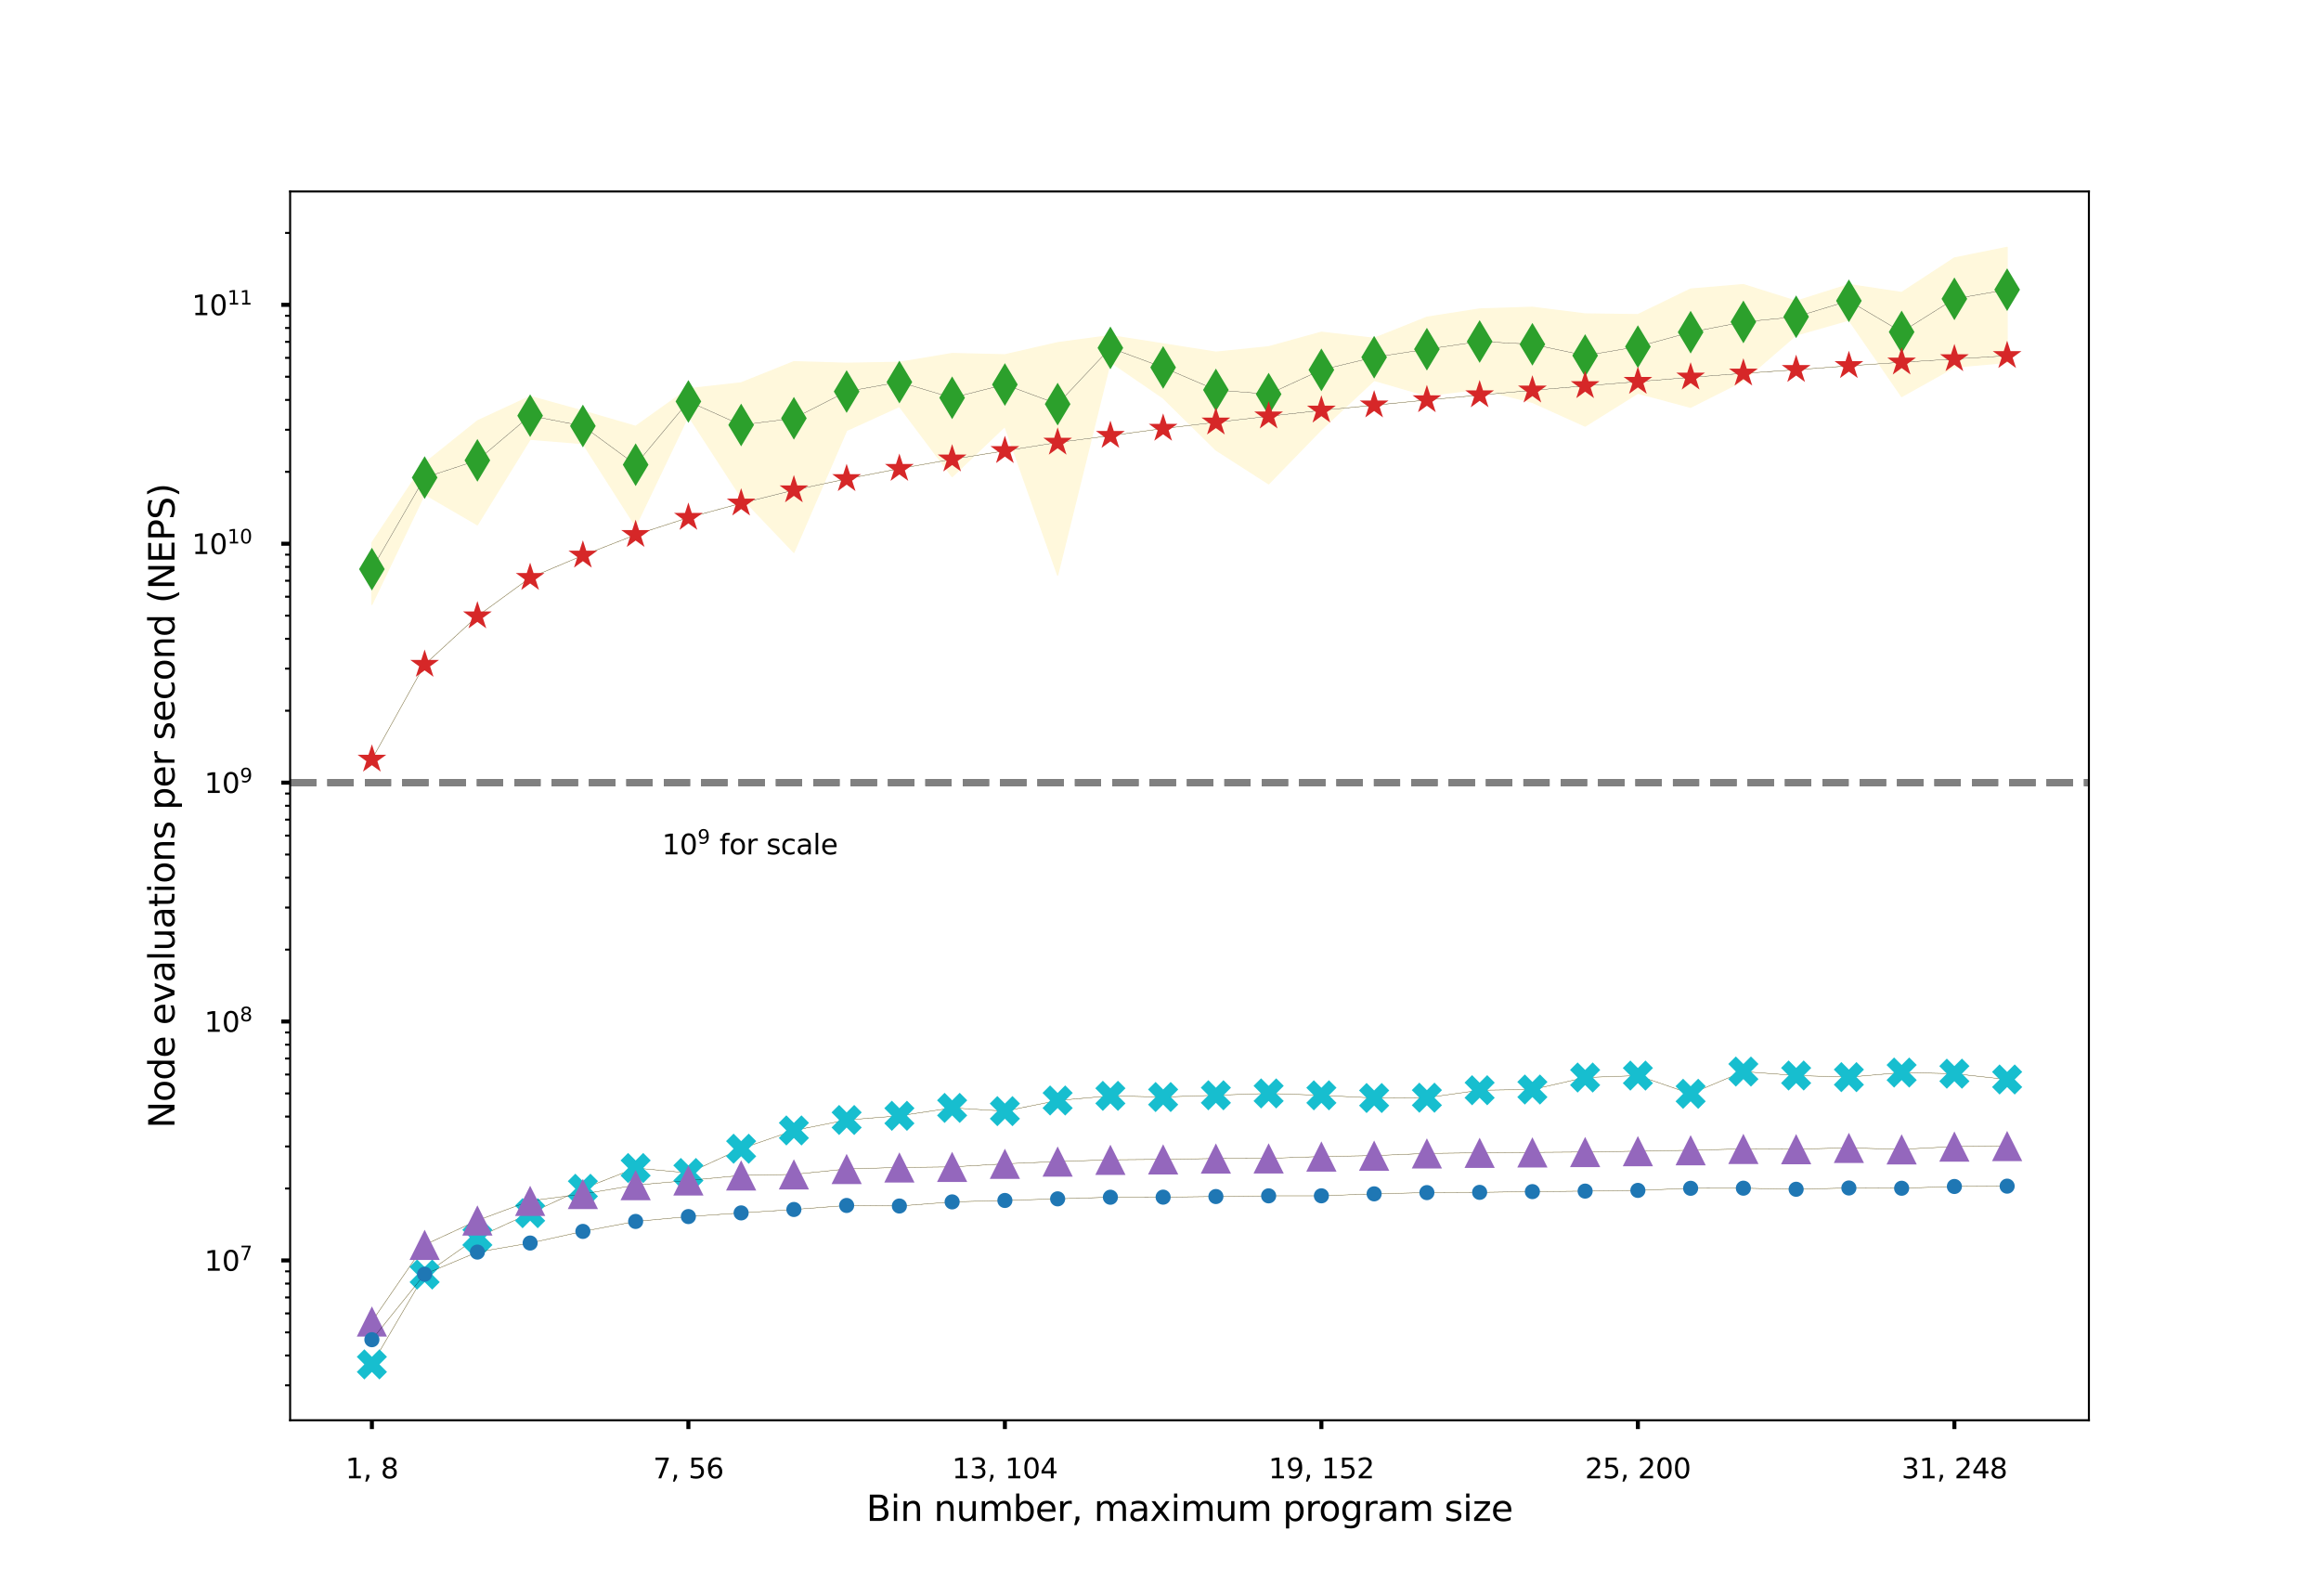 <?xml version="1.0" encoding="utf-8" standalone="no"?>
<!DOCTYPE svg PUBLIC "-//W3C//DTD SVG 1.1//EN"
  "http://www.w3.org/Graphics/SVG/1.1/DTD/svg11.dtd">
<svg xmlns:xlink="http://www.w3.org/1999/xlink" width="921.6pt" height="633.6pt" viewBox="0 0 921.6 633.6" xmlns="http://www.w3.org/2000/svg" version="1.1">
 <defs>
  <style type="text/css">*{stroke-linejoin: round; stroke-linecap: butt}</style>
 </defs>
 <g id="figure_1">
  <g id="patch_1">
   <path d="M 0 633.6 
L 921.6 633.6 
L 921.6 0 
L 0 0 
z
" style="fill: #ffffff"/>
  </g>
  <g id="axes_1">
   <g id="patch_2">
    <path d="M 115.2 563.904 
L 829.44 563.904 
L 829.44 76.032 
L 115.2 76.032 
z
" style="fill: #ffffff"/>
   </g>
   <g id="PolyCollection_1">
    <defs>
     <path id="mcda1ba1a72" d="M 147.665 -91.872 
L 147.665 -91.872 
L 168.611 -127.543 
L 189.556 -142.277 
L 210.502 -151.908 
L 231.447 -161.599 
L 252.393 -169.835 
L 273.338 -167.862 
L 294.284 -177.501 
L 315.229 -184.762 
L 336.175 -188.911 
L 357.12 -190.574 
L 378.065 -193.714 
L 399.011 -192.426 
L 419.956 -196.652 
L 440.902 -198.495 
L 461.847 -198.024 
L 482.793 -198.727 
L 503.738 -199.458 
L 524.684 -198.706 
L 545.629 -197.636 
L 566.575 -197.761 
L 587.52 -200.723 
L 608.465 -201.004 
L 629.411 -205.774 
L 650.356 -206.537 
L 671.302 -199.308 
L 692.247 -208.142 
L 713.193 -206.572 
L 734.138 -205.924 
L 755.084 -207.745 
L 776.029 -207.299 
L 796.975 -204.991 
L 796.975 -204.991 
L 796.975 -204.991 
L 776.029 -207.299 
L 755.084 -207.745 
L 734.138 -205.924 
L 713.193 -206.572 
L 692.247 -208.142 
L 671.302 -199.308 
L 650.356 -206.537 
L 629.411 -205.774 
L 608.465 -201.004 
L 587.52 -200.723 
L 566.575 -197.761 
L 545.629 -197.636 
L 524.684 -198.706 
L 503.738 -199.458 
L 482.793 -198.727 
L 461.847 -198.024 
L 440.902 -198.495 
L 419.956 -196.652 
L 399.011 -192.426 
L 378.065 -193.714 
L 357.12 -190.574 
L 336.175 -188.911 
L 315.229 -184.762 
L 294.284 -177.501 
L 273.338 -167.862 
L 252.393 -169.835 
L 231.447 -161.599 
L 210.502 -151.908 
L 189.556 -142.277 
L 168.611 -127.543 
L 147.665 -91.872 
z
" style="stroke: #fff8dc; stroke-width: 0.48"/>
    </defs>
    <g clip-path="url(#p6b60e984fa)">
     <use xlink:href="#mcda1ba1a72" x="0" y="633.6" style="fill: #fff8dc; stroke: #fff8dc; stroke-width: 0.48"/>
    </g>
   </g>
   <g id="PolyCollection_2">
    <defs>
     <path id="m2ba83deab7" d="M 147.665 -108.901 
L 147.665 -108.901 
L 168.611 -139.341 
L 189.556 -149.014 
L 210.502 -156.806 
L 231.447 -159.524 
L 252.393 -163.049 
L 273.338 -164.914 
L 294.284 -166.903 
L 315.229 -167.318 
L 336.175 -169.462 
L 357.12 -170.069 
L 378.065 -170.288 
L 399.011 -171.521 
L 419.956 -172.407 
L 440.902 -173.103 
L 461.847 -173.263 
L 482.793 -173.612 
L 503.738 -173.674 
L 524.684 -174.411 
L 545.629 -174.756 
L 566.575 -175.642 
L 587.52 -175.875 
L 608.465 -176.048 
L 629.411 -176.192 
L 650.356 -176.54 
L 671.302 -176.898 
L 692.247 -177.433 
L 713.193 -177.332 
L 734.138 -177.834 
L 755.084 -177.256 
L 776.029 -178.363 
L 796.975 -178.581 
L 796.975 -178.581 
L 796.975 -178.581 
L 776.029 -178.363 
L 755.084 -177.256 
L 734.138 -177.834 
L 713.193 -177.332 
L 692.247 -177.433 
L 671.302 -176.898 
L 650.356 -176.54 
L 629.411 -176.192 
L 608.465 -176.048 
L 587.52 -175.875 
L 566.575 -175.642 
L 545.629 -174.756 
L 524.684 -174.411 
L 503.738 -173.674 
L 482.793 -173.612 
L 461.847 -173.263 
L 440.902 -173.103 
L 419.956 -172.407 
L 399.011 -171.521 
L 378.065 -170.288 
L 357.12 -170.069 
L 336.175 -169.462 
L 315.229 -167.318 
L 294.284 -166.903 
L 273.338 -164.914 
L 252.393 -163.049 
L 231.447 -159.524 
L 210.502 -156.806 
L 189.556 -149.014 
L 168.611 -139.341 
L 147.665 -108.901 
z
" style="stroke: #fff8dc; stroke-width: 0.48"/>
    </defs>
    <g clip-path="url(#p6b60e984fa)">
     <use xlink:href="#m2ba83deab7" x="0" y="633.6" style="fill: #fff8dc; stroke: #fff8dc; stroke-width: 0.48"/>
    </g>
   </g>
   <g id="PolyCollection_3">
    <defs>
     <path id="m2090458467" d="M 147.665 -101.671 
L 147.665 -101.671 
L 168.611 -127.673 
L 189.556 -136.462 
L 210.502 -140.054 
L 231.447 -144.672 
L 252.393 -148.629 
L 273.338 -150.563 
L 294.284 -152.015 
L 315.229 -153.374 
L 336.175 -154.969 
L 357.12 -154.752 
L 378.065 -156.387 
L 399.011 -156.955 
L 419.956 -157.6 
L 440.902 -158.241 
L 461.847 -158.274 
L 482.793 -158.515 
L 503.738 -158.785 
L 524.684 -158.802 
L 545.629 -159.583 
L 566.575 -160.074 
L 587.52 -160.174 
L 608.465 -160.468 
L 629.411 -160.671 
L 650.356 -160.952 
L 671.302 -161.788 
L 692.247 -161.83 
L 713.193 -161.4 
L 734.138 -161.909 
L 755.084 -161.805 
L 776.029 -162.509 
L 796.975 -162.639 
L 796.975 -162.639 
L 796.975 -162.639 
L 776.029 -162.509 
L 755.084 -161.805 
L 734.138 -161.909 
L 713.193 -161.4 
L 692.247 -161.83 
L 671.302 -161.788 
L 650.356 -160.952 
L 629.411 -160.671 
L 608.465 -160.468 
L 587.52 -160.174 
L 566.575 -160.074 
L 545.629 -159.583 
L 524.684 -158.802 
L 503.738 -158.785 
L 482.793 -158.515 
L 461.847 -158.274 
L 440.902 -158.241 
L 419.956 -157.6 
L 399.011 -156.955 
L 378.065 -156.387 
L 357.12 -154.752 
L 336.175 -154.969 
L 315.229 -153.374 
L 294.284 -152.015 
L 273.338 -150.563 
L 252.393 -148.629 
L 231.447 -144.672 
L 210.502 -140.054 
L 189.556 -136.462 
L 168.611 -127.673 
L 147.665 -101.671 
z
" style="stroke: #fff8dc; stroke-width: 0.48"/>
    </defs>
    <g clip-path="url(#p6b60e984fa)">
     <use xlink:href="#m2090458467" x="0" y="633.6" style="fill: #fff8dc; stroke: #fff8dc; stroke-width: 0.48"/>
    </g>
   </g>
   <g id="PolyCollection_4">
    <defs>
     <path id="md631464946" d="M 147.665 -393.599 
L 147.665 -393.599 
L 168.611 -437.389 
L 189.556 -425.227 
L 210.502 -459.186 
L 231.447 -457.491 
L 252.393 -424.674 
L 273.338 -468.467 
L 294.284 -436.225 
L 315.229 -414.268 
L 336.175 -462.686 
L 357.12 -472.229 
L 378.065 -444.333 
L 399.011 -464.301 
L 419.956 -405.243 
L 440.902 -489.938 
L 461.847 -475.568 
L 482.793 -454.934 
L 503.738 -441.495 
L 524.684 -463.046 
L 545.629 -482.582 
L 566.575 -476.514 
L 587.52 -479.102 
L 608.465 -473.852 
L 629.411 -464.396 
L 650.356 -477.488 
L 671.302 -471.883 
L 692.247 -482.425 
L 713.193 -500.56 
L 734.138 -506.523 
L 755.084 -476.143 
L 776.029 -487.843 
L 796.975 -489.708 
L 796.975 -489.708 
L 796.975 -535.392 
L 776.029 -531.168 
L 755.084 -517.468 
L 734.138 -520.611 
L 713.193 -513.993 
L 692.247 -520.59 
L 671.302 -518.829 
L 650.356 -508.667 
L 629.411 -508.952 
L 608.465 -511.594 
L 587.52 -510.922 
L 566.575 -507.65 
L 545.629 -499.264 
L 524.684 -501.688 
L 503.738 -495.912 
L 482.793 -493.772 
L 461.847 -497.074 
L 440.902 -500.344 
L 419.956 -497.538 
L 399.011 -492.73 
L 378.065 -493.238 
L 357.12 -489.736 
L 336.175 -489.36 
L 315.229 -489.99 
L 294.284 -481.586 
L 273.338 -479.24 
L 252.393 -464.316 
L 231.447 -470.411 
L 210.502 -476.19 
L 189.556 -466.482 
L 168.611 -449.662 
L 147.665 -418.09 
z
" style="stroke: #fff8dc; stroke-width: 0.48"/>
    </defs>
    <g clip-path="url(#p6b60e984fa)">
     <use xlink:href="#md631464946" x="0" y="633.6" style="fill: #fff8dc; stroke: #fff8dc; stroke-width: 0.48"/>
    </g>
   </g>
   <g id="PolyCollection_5">
    <defs>
     <path id="m03c25ef30a" d="M 147.665 -332.071 
L 147.665 -332.071 
L 168.611 -369.725 
L 189.556 -388.964 
L 210.502 -404.225 
L 231.447 -413.083 
L 252.393 -421.273 
L 273.338 -428.084 
L 294.284 -433.771 
L 315.229 -439.006 
L 336.175 -443.457 
L 357.12 -447.519 
L 378.065 -451.252 
L 399.011 -454.599 
L 419.956 -457.925 
L 440.902 -460.618 
L 461.847 -463.455 
L 482.793 -465.929 
L 503.738 -468.333 
L 524.684 -470.668 
L 545.629 -472.712 
L 566.575 -474.785 
L 587.52 -476.745 
L 608.465 -478.633 
L 629.411 -480.38 
L 650.356 -482.081 
L 671.302 -483.782 
L 692.247 -485.365 
L 713.193 -486.788 
L 734.138 -488.344 
L 755.084 -489.758 
L 776.029 -491.075 
L 796.975 -492.336 
L 796.975 -492.336 
L 796.975 -492.336 
L 776.029 -491.075 
L 755.084 -489.758 
L 734.138 -488.344 
L 713.193 -486.788 
L 692.247 -485.365 
L 671.302 -483.782 
L 650.356 -482.081 
L 629.411 -480.38 
L 608.465 -478.633 
L 587.52 -476.745 
L 566.575 -474.785 
L 545.629 -472.712 
L 524.684 -470.668 
L 503.738 -468.333 
L 482.793 -465.929 
L 461.847 -463.455 
L 440.902 -460.618 
L 419.956 -457.925 
L 399.011 -454.599 
L 378.065 -451.252 
L 357.12 -447.519 
L 336.175 -443.457 
L 315.229 -439.006 
L 294.284 -433.771 
L 273.338 -428.084 
L 252.393 -421.273 
L 231.447 -413.083 
L 210.502 -404.225 
L 189.556 -388.964 
L 168.611 -369.725 
L 147.665 -332.071 
z
" style="stroke: #fff8dc; stroke-width: 0.48"/>
    </defs>
    <g clip-path="url(#p6b60e984fa)">
     <use xlink:href="#m03c25ef30a" x="0" y="633.6" style="fill: #fff8dc; stroke: #fff8dc; stroke-width: 0.48"/>
    </g>
   </g>
   <g id="matplotlib.axis_1">
    <g id="xtick_1">
     <g id="line2d_1">
      <defs>
       <path id="m5547052e05" d="M 0 0 
L 0 3.5 
" style="stroke: #000000; stroke-width: 1.6"/>
      </defs>
      <g>
       <use xlink:href="#m5547052e05" x="147.665" y="563.904" style="stroke: #000000; stroke-width: 1.6"/>
      </g>
     </g>
     <g id="text_1">
      <!-- 1, 8 -->
      <g transform="translate(137.171 586.962)scale(0.11 -0.11)">
       <defs>
        <path id="DejaVuSans-31" d="M 794 531 
L 1825 531 
L 1825 4091 
L 703 3866 
L 703 4441 
L 1819 4666 
L 2450 4666 
L 2450 531 
L 3481 531 
L 3481 0 
L 794 0 
L 794 531 
z
" transform="scale(0.016)"/>
        <path id="DejaVuSans-2c" d="M 750 794 
L 1409 794 
L 1409 256 
L 897 -744 
L 494 -744 
L 750 256 
L 750 794 
z
" transform="scale(0.016)"/>
        <path id="DejaVuSans-20" transform="scale(0.016)"/>
        <path id="DejaVuSans-38" d="M 2034 2216 
Q 1584 2216 1326 1975 
Q 1069 1734 1069 1313 
Q 1069 891 1326 650 
Q 1584 409 2034 409 
Q 2484 409 2743 651 
Q 3003 894 3003 1313 
Q 3003 1734 2745 1975 
Q 2488 2216 2034 2216 
z
M 1403 2484 
Q 997 2584 770 2862 
Q 544 3141 544 3541 
Q 544 4100 942 4425 
Q 1341 4750 2034 4750 
Q 2731 4750 3128 4425 
Q 3525 4100 3525 3541 
Q 3525 3141 3298 2862 
Q 3072 2584 2669 2484 
Q 3125 2378 3379 2068 
Q 3634 1759 3634 1313 
Q 3634 634 3220 271 
Q 2806 -91 2034 -91 
Q 1263 -91 848 271 
Q 434 634 434 1313 
Q 434 1759 690 2068 
Q 947 2378 1403 2484 
z
M 1172 3481 
Q 1172 3119 1398 2916 
Q 1625 2713 2034 2713 
Q 2441 2713 2670 2916 
Q 2900 3119 2900 3481 
Q 2900 3844 2670 4047 
Q 2441 4250 2034 4250 
Q 1625 4250 1398 4047 
Q 1172 3844 1172 3481 
z
" transform="scale(0.016)"/>
       </defs>
       <use xlink:href="#DejaVuSans-31"/>
       <use xlink:href="#DejaVuSans-2c" x="63.623"/>
       <use xlink:href="#DejaVuSans-20" x="95.41"/>
       <use xlink:href="#DejaVuSans-38" x="127.197"/>
      </g>
     </g>
    </g>
    <g id="xtick_2">
     <g id="line2d_2">
      <g>
       <use xlink:href="#m5547052e05" x="273.338" y="563.904" style="stroke: #000000; stroke-width: 1.6"/>
      </g>
     </g>
     <g id="text_2">
      <!-- 7, 56 -->
      <g transform="translate(259.344 586.962)scale(0.11 -0.11)">
       <defs>
        <path id="DejaVuSans-37" d="M 525 4666 
L 3525 4666 
L 3525 4397 
L 1831 0 
L 1172 0 
L 2766 4134 
L 525 4134 
L 525 4666 
z
" transform="scale(0.016)"/>
        <path id="DejaVuSans-35" d="M 691 4666 
L 3169 4666 
L 3169 4134 
L 1269 4134 
L 1269 2991 
Q 1406 3038 1543 3061 
Q 1681 3084 1819 3084 
Q 2600 3084 3056 2656 
Q 3513 2228 3513 1497 
Q 3513 744 3044 326 
Q 2575 -91 1722 -91 
Q 1428 -91 1123 -41 
Q 819 9 494 109 
L 494 744 
Q 775 591 1075 516 
Q 1375 441 1709 441 
Q 2250 441 2565 725 
Q 2881 1009 2881 1497 
Q 2881 1984 2565 2268 
Q 2250 2553 1709 2553 
Q 1456 2553 1204 2497 
Q 953 2441 691 2322 
L 691 4666 
z
" transform="scale(0.016)"/>
        <path id="DejaVuSans-36" d="M 2113 2584 
Q 1688 2584 1439 2293 
Q 1191 2003 1191 1497 
Q 1191 994 1439 701 
Q 1688 409 2113 409 
Q 2538 409 2786 701 
Q 3034 994 3034 1497 
Q 3034 2003 2786 2293 
Q 2538 2584 2113 2584 
z
M 3366 4563 
L 3366 3988 
Q 3128 4100 2886 4159 
Q 2644 4219 2406 4219 
Q 1781 4219 1451 3797 
Q 1122 3375 1075 2522 
Q 1259 2794 1537 2939 
Q 1816 3084 2150 3084 
Q 2853 3084 3261 2657 
Q 3669 2231 3669 1497 
Q 3669 778 3244 343 
Q 2819 -91 2113 -91 
Q 1303 -91 875 529 
Q 447 1150 447 2328 
Q 447 3434 972 4092 
Q 1497 4750 2381 4750 
Q 2619 4750 2861 4703 
Q 3103 4656 3366 4563 
z
" transform="scale(0.016)"/>
       </defs>
       <use xlink:href="#DejaVuSans-37"/>
       <use xlink:href="#DejaVuSans-2c" x="63.623"/>
       <use xlink:href="#DejaVuSans-20" x="95.41"/>
       <use xlink:href="#DejaVuSans-35" x="127.197"/>
       <use xlink:href="#DejaVuSans-36" x="190.82"/>
      </g>
     </g>
    </g>
    <g id="xtick_3">
     <g id="line2d_3">
      <g>
       <use xlink:href="#m5547052e05" x="399.011" y="563.904" style="stroke: #000000; stroke-width: 1.6"/>
      </g>
     </g>
     <g id="text_3">
      <!-- 13, 104 -->
      <g transform="translate(378.018 586.962)scale(0.11 -0.11)">
       <defs>
        <path id="DejaVuSans-33" d="M 2597 2516 
Q 3050 2419 3304 2112 
Q 3559 1806 3559 1356 
Q 3559 666 3084 287 
Q 2609 -91 1734 -91 
Q 1441 -91 1130 -33 
Q 819 25 488 141 
L 488 750 
Q 750 597 1062 519 
Q 1375 441 1716 441 
Q 2309 441 2620 675 
Q 2931 909 2931 1356 
Q 2931 1769 2642 2001 
Q 2353 2234 1838 2234 
L 1294 2234 
L 1294 2753 
L 1863 2753 
Q 2328 2753 2575 2939 
Q 2822 3125 2822 3475 
Q 2822 3834 2567 4026 
Q 2313 4219 1838 4219 
Q 1578 4219 1281 4162 
Q 984 4106 628 3988 
L 628 4550 
Q 988 4650 1302 4700 
Q 1616 4750 1894 4750 
Q 2613 4750 3031 4423 
Q 3450 4097 3450 3541 
Q 3450 3153 3228 2886 
Q 3006 2619 2597 2516 
z
" transform="scale(0.016)"/>
        <path id="DejaVuSans-30" d="M 2034 4250 
Q 1547 4250 1301 3770 
Q 1056 3291 1056 2328 
Q 1056 1369 1301 889 
Q 1547 409 2034 409 
Q 2525 409 2770 889 
Q 3016 1369 3016 2328 
Q 3016 3291 2770 3770 
Q 2525 4250 2034 4250 
z
M 2034 4750 
Q 2819 4750 3233 4129 
Q 3647 3509 3647 2328 
Q 3647 1150 3233 529 
Q 2819 -91 2034 -91 
Q 1250 -91 836 529 
Q 422 1150 422 2328 
Q 422 3509 836 4129 
Q 1250 4750 2034 4750 
z
" transform="scale(0.016)"/>
        <path id="DejaVuSans-34" d="M 2419 4116 
L 825 1625 
L 2419 1625 
L 2419 4116 
z
M 2253 4666 
L 3047 4666 
L 3047 1625 
L 3713 1625 
L 3713 1100 
L 3047 1100 
L 3047 0 
L 2419 0 
L 2419 1100 
L 313 1100 
L 313 1709 
L 2253 4666 
z
" transform="scale(0.016)"/>
       </defs>
       <use xlink:href="#DejaVuSans-31"/>
       <use xlink:href="#DejaVuSans-33" x="63.623"/>
       <use xlink:href="#DejaVuSans-2c" x="127.246"/>
       <use xlink:href="#DejaVuSans-20" x="159.033"/>
       <use xlink:href="#DejaVuSans-31" x="190.82"/>
       <use xlink:href="#DejaVuSans-30" x="254.443"/>
       <use xlink:href="#DejaVuSans-34" x="318.066"/>
      </g>
     </g>
    </g>
    <g id="xtick_4">
     <g id="line2d_4">
      <g>
       <use xlink:href="#m5547052e05" x="524.684" y="563.904" style="stroke: #000000; stroke-width: 1.6"/>
      </g>
     </g>
     <g id="text_4">
      <!-- 19, 152 -->
      <g transform="translate(503.691 586.962)scale(0.11 -0.11)">
       <defs>
        <path id="DejaVuSans-39" d="M 703 97 
L 703 672 
Q 941 559 1184 500 
Q 1428 441 1663 441 
Q 2288 441 2617 861 
Q 2947 1281 2994 2138 
Q 2813 1869 2534 1725 
Q 2256 1581 1919 1581 
Q 1219 1581 811 2004 
Q 403 2428 403 3163 
Q 403 3881 828 4315 
Q 1253 4750 1959 4750 
Q 2769 4750 3195 4129 
Q 3622 3509 3622 2328 
Q 3622 1225 3098 567 
Q 2575 -91 1691 -91 
Q 1453 -91 1209 -44 
Q 966 3 703 97 
z
M 1959 2075 
Q 2384 2075 2632 2365 
Q 2881 2656 2881 3163 
Q 2881 3666 2632 3958 
Q 2384 4250 1959 4250 
Q 1534 4250 1286 3958 
Q 1038 3666 1038 3163 
Q 1038 2656 1286 2365 
Q 1534 2075 1959 2075 
z
" transform="scale(0.016)"/>
        <path id="DejaVuSans-32" d="M 1228 531 
L 3431 531 
L 3431 0 
L 469 0 
L 469 531 
Q 828 903 1448 1529 
Q 2069 2156 2228 2338 
Q 2531 2678 2651 2914 
Q 2772 3150 2772 3378 
Q 2772 3750 2511 3984 
Q 2250 4219 1831 4219 
Q 1534 4219 1204 4116 
Q 875 4013 500 3803 
L 500 4441 
Q 881 4594 1212 4672 
Q 1544 4750 1819 4750 
Q 2544 4750 2975 4387 
Q 3406 4025 3406 3419 
Q 3406 3131 3298 2873 
Q 3191 2616 2906 2266 
Q 2828 2175 2409 1742 
Q 1991 1309 1228 531 
z
" transform="scale(0.016)"/>
       </defs>
       <use xlink:href="#DejaVuSans-31"/>
       <use xlink:href="#DejaVuSans-39" x="63.623"/>
       <use xlink:href="#DejaVuSans-2c" x="127.246"/>
       <use xlink:href="#DejaVuSans-20" x="159.033"/>
       <use xlink:href="#DejaVuSans-31" x="190.82"/>
       <use xlink:href="#DejaVuSans-35" x="254.443"/>
       <use xlink:href="#DejaVuSans-32" x="318.066"/>
      </g>
     </g>
    </g>
    <g id="xtick_5">
     <g id="line2d_5">
      <g>
       <use xlink:href="#m5547052e05" x="650.356" y="563.904" style="stroke: #000000; stroke-width: 1.6"/>
      </g>
     </g>
     <g id="text_5">
      <!-- 25, 200 -->
      <g transform="translate(629.364 586.962)scale(0.11 -0.11)">
       <use xlink:href="#DejaVuSans-32"/>
       <use xlink:href="#DejaVuSans-35" x="63.623"/>
       <use xlink:href="#DejaVuSans-2c" x="127.246"/>
       <use xlink:href="#DejaVuSans-20" x="159.033"/>
       <use xlink:href="#DejaVuSans-32" x="190.82"/>
       <use xlink:href="#DejaVuSans-30" x="254.443"/>
       <use xlink:href="#DejaVuSans-30" x="318.066"/>
      </g>
     </g>
    </g>
    <g id="xtick_6">
     <g id="line2d_6">
      <g>
       <use xlink:href="#m5547052e05" x="776.029" y="563.904" style="stroke: #000000; stroke-width: 1.6"/>
      </g>
     </g>
     <g id="text_6">
      <!-- 31, 248 -->
      <g transform="translate(755.036 586.962)scale(0.11 -0.11)">
       <use xlink:href="#DejaVuSans-33"/>
       <use xlink:href="#DejaVuSans-31" x="63.623"/>
       <use xlink:href="#DejaVuSans-2c" x="127.246"/>
       <use xlink:href="#DejaVuSans-20" x="159.033"/>
       <use xlink:href="#DejaVuSans-32" x="190.82"/>
       <use xlink:href="#DejaVuSans-34" x="254.443"/>
       <use xlink:href="#DejaVuSans-38" x="318.066"/>
      </g>
     </g>
    </g>
    <g id="text_7">
     <!-- Bin number, maximum program size -->
     <g transform="translate(343.975 603.888)scale(0.14 -0.14)">
      <defs>
       <path id="DejaVuSans-42" d="M 1259 2228 
L 1259 519 
L 2272 519 
Q 2781 519 3026 730 
Q 3272 941 3272 1375 
Q 3272 1813 3026 2020 
Q 2781 2228 2272 2228 
L 1259 2228 
z
M 1259 4147 
L 1259 2741 
L 2194 2741 
Q 2656 2741 2882 2914 
Q 3109 3088 3109 3444 
Q 3109 3797 2882 3972 
Q 2656 4147 2194 4147 
L 1259 4147 
z
M 628 4666 
L 2241 4666 
Q 2963 4666 3353 4366 
Q 3744 4066 3744 3513 
Q 3744 3084 3544 2831 
Q 3344 2578 2956 2516 
Q 3422 2416 3680 2098 
Q 3938 1781 3938 1306 
Q 3938 681 3513 340 
Q 3088 0 2303 0 
L 628 0 
L 628 4666 
z
" transform="scale(0.016)"/>
       <path id="DejaVuSans-69" d="M 603 3500 
L 1178 3500 
L 1178 0 
L 603 0 
L 603 3500 
z
M 603 4863 
L 1178 4863 
L 1178 4134 
L 603 4134 
L 603 4863 
z
" transform="scale(0.016)"/>
       <path id="DejaVuSans-6e" d="M 3513 2113 
L 3513 0 
L 2938 0 
L 2938 2094 
Q 2938 2591 2744 2837 
Q 2550 3084 2163 3084 
Q 1697 3084 1428 2787 
Q 1159 2491 1159 1978 
L 1159 0 
L 581 0 
L 581 3500 
L 1159 3500 
L 1159 2956 
Q 1366 3272 1645 3428 
Q 1925 3584 2291 3584 
Q 2894 3584 3203 3211 
Q 3513 2838 3513 2113 
z
" transform="scale(0.016)"/>
       <path id="DejaVuSans-75" d="M 544 1381 
L 544 3500 
L 1119 3500 
L 1119 1403 
Q 1119 906 1312 657 
Q 1506 409 1894 409 
Q 2359 409 2629 706 
Q 2900 1003 2900 1516 
L 2900 3500 
L 3475 3500 
L 3475 0 
L 2900 0 
L 2900 538 
Q 2691 219 2414 64 
Q 2138 -91 1772 -91 
Q 1169 -91 856 284 
Q 544 659 544 1381 
z
M 1991 3584 
L 1991 3584 
z
" transform="scale(0.016)"/>
       <path id="DejaVuSans-6d" d="M 3328 2828 
Q 3544 3216 3844 3400 
Q 4144 3584 4550 3584 
Q 5097 3584 5394 3201 
Q 5691 2819 5691 2113 
L 5691 0 
L 5113 0 
L 5113 2094 
Q 5113 2597 4934 2840 
Q 4756 3084 4391 3084 
Q 3944 3084 3684 2787 
Q 3425 2491 3425 1978 
L 3425 0 
L 2847 0 
L 2847 2094 
Q 2847 2600 2669 2842 
Q 2491 3084 2119 3084 
Q 1678 3084 1418 2786 
Q 1159 2488 1159 1978 
L 1159 0 
L 581 0 
L 581 3500 
L 1159 3500 
L 1159 2956 
Q 1356 3278 1631 3431 
Q 1906 3584 2284 3584 
Q 2666 3584 2933 3390 
Q 3200 3197 3328 2828 
z
" transform="scale(0.016)"/>
       <path id="DejaVuSans-62" d="M 3116 1747 
Q 3116 2381 2855 2742 
Q 2594 3103 2138 3103 
Q 1681 3103 1420 2742 
Q 1159 2381 1159 1747 
Q 1159 1113 1420 752 
Q 1681 391 2138 391 
Q 2594 391 2855 752 
Q 3116 1113 3116 1747 
z
M 1159 2969 
Q 1341 3281 1617 3432 
Q 1894 3584 2278 3584 
Q 2916 3584 3314 3078 
Q 3713 2572 3713 1747 
Q 3713 922 3314 415 
Q 2916 -91 2278 -91 
Q 1894 -91 1617 61 
Q 1341 213 1159 525 
L 1159 0 
L 581 0 
L 581 4863 
L 1159 4863 
L 1159 2969 
z
" transform="scale(0.016)"/>
       <path id="DejaVuSans-65" d="M 3597 1894 
L 3597 1613 
L 953 1613 
Q 991 1019 1311 708 
Q 1631 397 2203 397 
Q 2534 397 2845 478 
Q 3156 559 3463 722 
L 3463 178 
Q 3153 47 2828 -22 
Q 2503 -91 2169 -91 
Q 1331 -91 842 396 
Q 353 884 353 1716 
Q 353 2575 817 3079 
Q 1281 3584 2069 3584 
Q 2775 3584 3186 3129 
Q 3597 2675 3597 1894 
z
M 3022 2063 
Q 3016 2534 2758 2815 
Q 2500 3097 2075 3097 
Q 1594 3097 1305 2825 
Q 1016 2553 972 2059 
L 3022 2063 
z
" transform="scale(0.016)"/>
       <path id="DejaVuSans-72" d="M 2631 2963 
Q 2534 3019 2420 3045 
Q 2306 3072 2169 3072 
Q 1681 3072 1420 2755 
Q 1159 2438 1159 1844 
L 1159 0 
L 581 0 
L 581 3500 
L 1159 3500 
L 1159 2956 
Q 1341 3275 1631 3429 
Q 1922 3584 2338 3584 
Q 2397 3584 2469 3576 
Q 2541 3569 2628 3553 
L 2631 2963 
z
" transform="scale(0.016)"/>
       <path id="DejaVuSans-61" d="M 2194 1759 
Q 1497 1759 1228 1600 
Q 959 1441 959 1056 
Q 959 750 1161 570 
Q 1363 391 1709 391 
Q 2188 391 2477 730 
Q 2766 1069 2766 1631 
L 2766 1759 
L 2194 1759 
z
M 3341 1997 
L 3341 0 
L 2766 0 
L 2766 531 
Q 2569 213 2275 61 
Q 1981 -91 1556 -91 
Q 1019 -91 701 211 
Q 384 513 384 1019 
Q 384 1609 779 1909 
Q 1175 2209 1959 2209 
L 2766 2209 
L 2766 2266 
Q 2766 2663 2505 2880 
Q 2244 3097 1772 3097 
Q 1472 3097 1187 3025 
Q 903 2953 641 2809 
L 641 3341 
Q 956 3463 1253 3523 
Q 1550 3584 1831 3584 
Q 2591 3584 2966 3190 
Q 3341 2797 3341 1997 
z
" transform="scale(0.016)"/>
       <path id="DejaVuSans-78" d="M 3513 3500 
L 2247 1797 
L 3578 0 
L 2900 0 
L 1881 1375 
L 863 0 
L 184 0 
L 1544 1831 
L 300 3500 
L 978 3500 
L 1906 2253 
L 2834 3500 
L 3513 3500 
z
" transform="scale(0.016)"/>
       <path id="DejaVuSans-70" d="M 1159 525 
L 1159 -1331 
L 581 -1331 
L 581 3500 
L 1159 3500 
L 1159 2969 
Q 1341 3281 1617 3432 
Q 1894 3584 2278 3584 
Q 2916 3584 3314 3078 
Q 3713 2572 3713 1747 
Q 3713 922 3314 415 
Q 2916 -91 2278 -91 
Q 1894 -91 1617 61 
Q 1341 213 1159 525 
z
M 3116 1747 
Q 3116 2381 2855 2742 
Q 2594 3103 2138 3103 
Q 1681 3103 1420 2742 
Q 1159 2381 1159 1747 
Q 1159 1113 1420 752 
Q 1681 391 2138 391 
Q 2594 391 2855 752 
Q 3116 1113 3116 1747 
z
" transform="scale(0.016)"/>
       <path id="DejaVuSans-6f" d="M 1959 3097 
Q 1497 3097 1228 2736 
Q 959 2375 959 1747 
Q 959 1119 1226 758 
Q 1494 397 1959 397 
Q 2419 397 2687 759 
Q 2956 1122 2956 1747 
Q 2956 2369 2687 2733 
Q 2419 3097 1959 3097 
z
M 1959 3584 
Q 2709 3584 3137 3096 
Q 3566 2609 3566 1747 
Q 3566 888 3137 398 
Q 2709 -91 1959 -91 
Q 1206 -91 779 398 
Q 353 888 353 1747 
Q 353 2609 779 3096 
Q 1206 3584 1959 3584 
z
" transform="scale(0.016)"/>
       <path id="DejaVuSans-67" d="M 2906 1791 
Q 2906 2416 2648 2759 
Q 2391 3103 1925 3103 
Q 1463 3103 1205 2759 
Q 947 2416 947 1791 
Q 947 1169 1205 825 
Q 1463 481 1925 481 
Q 2391 481 2648 825 
Q 2906 1169 2906 1791 
z
M 3481 434 
Q 3481 -459 3084 -895 
Q 2688 -1331 1869 -1331 
Q 1566 -1331 1297 -1286 
Q 1028 -1241 775 -1147 
L 775 -588 
Q 1028 -725 1275 -790 
Q 1522 -856 1778 -856 
Q 2344 -856 2625 -561 
Q 2906 -266 2906 331 
L 2906 616 
Q 2728 306 2450 153 
Q 2172 0 1784 0 
Q 1141 0 747 490 
Q 353 981 353 1791 
Q 353 2603 747 3093 
Q 1141 3584 1784 3584 
Q 2172 3584 2450 3431 
Q 2728 3278 2906 2969 
L 2906 3500 
L 3481 3500 
L 3481 434 
z
" transform="scale(0.016)"/>
       <path id="DejaVuSans-73" d="M 2834 3397 
L 2834 2853 
Q 2591 2978 2328 3040 
Q 2066 3103 1784 3103 
Q 1356 3103 1142 2972 
Q 928 2841 928 2578 
Q 928 2378 1081 2264 
Q 1234 2150 1697 2047 
L 1894 2003 
Q 2506 1872 2764 1633 
Q 3022 1394 3022 966 
Q 3022 478 2636 193 
Q 2250 -91 1575 -91 
Q 1294 -91 989 -36 
Q 684 19 347 128 
L 347 722 
Q 666 556 975 473 
Q 1284 391 1588 391 
Q 1994 391 2212 530 
Q 2431 669 2431 922 
Q 2431 1156 2273 1281 
Q 2116 1406 1581 1522 
L 1381 1569 
Q 847 1681 609 1914 
Q 372 2147 372 2553 
Q 372 3047 722 3315 
Q 1072 3584 1716 3584 
Q 2034 3584 2315 3537 
Q 2597 3491 2834 3397 
z
" transform="scale(0.016)"/>
       <path id="DejaVuSans-7a" d="M 353 3500 
L 3084 3500 
L 3084 2975 
L 922 459 
L 3084 459 
L 3084 0 
L 275 0 
L 275 525 
L 2438 3041 
L 353 3041 
L 353 3500 
z
" transform="scale(0.016)"/>
      </defs>
      <use xlink:href="#DejaVuSans-42"/>
      <use xlink:href="#DejaVuSans-69" x="68.604"/>
      <use xlink:href="#DejaVuSans-6e" x="96.387"/>
      <use xlink:href="#DejaVuSans-20" x="159.766"/>
      <use xlink:href="#DejaVuSans-6e" x="191.553"/>
      <use xlink:href="#DejaVuSans-75" x="254.932"/>
      <use xlink:href="#DejaVuSans-6d" x="318.311"/>
      <use xlink:href="#DejaVuSans-62" x="415.723"/>
      <use xlink:href="#DejaVuSans-65" x="479.199"/>
      <use xlink:href="#DejaVuSans-72" x="540.723"/>
      <use xlink:href="#DejaVuSans-2c" x="581.836"/>
      <use xlink:href="#DejaVuSans-20" x="613.623"/>
      <use xlink:href="#DejaVuSans-6d" x="645.41"/>
      <use xlink:href="#DejaVuSans-61" x="742.822"/>
      <use xlink:href="#DejaVuSans-78" x="804.102"/>
      <use xlink:href="#DejaVuSans-69" x="863.281"/>
      <use xlink:href="#DejaVuSans-6d" x="891.064"/>
      <use xlink:href="#DejaVuSans-75" x="988.477"/>
      <use xlink:href="#DejaVuSans-6d" x="1051.855"/>
      <use xlink:href="#DejaVuSans-20" x="1149.268"/>
      <use xlink:href="#DejaVuSans-70" x="1181.055"/>
      <use xlink:href="#DejaVuSans-72" x="1244.531"/>
      <use xlink:href="#DejaVuSans-6f" x="1283.395"/>
      <use xlink:href="#DejaVuSans-67" x="1344.576"/>
      <use xlink:href="#DejaVuSans-72" x="1408.053"/>
      <use xlink:href="#DejaVuSans-61" x="1449.166"/>
      <use xlink:href="#DejaVuSans-6d" x="1510.445"/>
      <use xlink:href="#DejaVuSans-20" x="1607.857"/>
      <use xlink:href="#DejaVuSans-73" x="1639.645"/>
      <use xlink:href="#DejaVuSans-69" x="1691.744"/>
      <use xlink:href="#DejaVuSans-7a" x="1719.527"/>
      <use xlink:href="#DejaVuSans-65" x="1772.018"/>
     </g>
    </g>
   </g>
   <g id="matplotlib.axis_2">
    <g id="ytick_1">
     <g id="line2d_7">
      <defs>
       <path id="m504a0a6094" d="M 0 0 
L -3.5 0 
" style="stroke: #000000; stroke-width: 1.6"/>
      </defs>
      <g>
       <use xlink:href="#m504a0a6094" x="115.2" y="500.45" style="stroke: #000000; stroke-width: 1.6"/>
      </g>
     </g>
     <g id="text_8">
      <!-- $\mathdefault{10^{7}}$ -->
      <g transform="translate(81.14 504.629)scale(0.11 -0.11)">
       <use xlink:href="#DejaVuSans-31" transform="translate(0 0.684)"/>
       <use xlink:href="#DejaVuSans-30" transform="translate(63.623 0.684)"/>
       <use xlink:href="#DejaVuSans-37" transform="translate(128.203 38.966)scale(0.7)"/>
      </g>
     </g>
    </g>
    <g id="ytick_2">
     <g id="line2d_8">
      <g>
       <use xlink:href="#m504a0a6094" x="115.2" y="405.596" style="stroke: #000000; stroke-width: 1.6"/>
      </g>
     </g>
     <g id="text_9">
      <!-- $\mathdefault{10^{8}}$ -->
      <g transform="translate(81.14 409.775)scale(0.11 -0.11)">
       <use xlink:href="#DejaVuSans-31" transform="translate(0 0.766)"/>
       <use xlink:href="#DejaVuSans-30" transform="translate(63.623 0.766)"/>
       <use xlink:href="#DejaVuSans-38" transform="translate(128.203 39.047)scale(0.7)"/>
      </g>
     </g>
    </g>
    <g id="ytick_3">
     <g id="line2d_9">
      <g>
       <use xlink:href="#m504a0a6094" x="115.2" y="310.743" style="stroke: #000000; stroke-width: 1.6"/>
      </g>
     </g>
     <g id="text_10">
      <!-- $\mathdefault{10^{9}}$ -->
      <g transform="translate(81.14 314.922)scale(0.11 -0.11)">
       <use xlink:href="#DejaVuSans-31" transform="translate(0 0.766)"/>
       <use xlink:href="#DejaVuSans-30" transform="translate(63.623 0.766)"/>
       <use xlink:href="#DejaVuSans-39" transform="translate(128.203 39.047)scale(0.7)"/>
      </g>
     </g>
    </g>
    <g id="ytick_4">
     <g id="line2d_10">
      <g>
       <use xlink:href="#m504a0a6094" x="115.2" y="215.889" style="stroke: #000000; stroke-width: 1.6"/>
      </g>
     </g>
     <g id="text_11">
      <!-- $\mathdefault{10^{10}}$ -->
      <g transform="translate(76.19 220.068)scale(0.11 -0.11)">
       <use xlink:href="#DejaVuSans-31" transform="translate(0 0.766)"/>
       <use xlink:href="#DejaVuSans-30" transform="translate(63.623 0.766)"/>
       <use xlink:href="#DejaVuSans-31" transform="translate(128.203 39.047)scale(0.7)"/>
       <use xlink:href="#DejaVuSans-30" transform="translate(172.739 39.047)scale(0.7)"/>
      </g>
     </g>
    </g>
    <g id="ytick_5">
     <g id="line2d_11">
      <g>
       <use xlink:href="#m504a0a6094" x="115.2" y="121.036" style="stroke: #000000; stroke-width: 1.6"/>
      </g>
     </g>
     <g id="text_12">
      <!-- $\mathdefault{10^{11}}$ -->
      <g transform="translate(76.19 125.215)scale(0.11 -0.11)">
       <use xlink:href="#DejaVuSans-31" transform="translate(0 0.684)"/>
       <use xlink:href="#DejaVuSans-30" transform="translate(63.623 0.684)"/>
       <use xlink:href="#DejaVuSans-31" transform="translate(128.203 38.966)scale(0.7)"/>
       <use xlink:href="#DejaVuSans-31" transform="translate(172.739 38.966)scale(0.7)"/>
      </g>
     </g>
    </g>
    <g id="ytick_6">
     <g id="line2d_12">
      <defs>
       <path id="mfcbab9844b" d="M 0 0 
L -2 0 
" style="stroke: #000000; stroke-width: 0.8"/>
      </defs>
      <g>
       <use xlink:href="#mfcbab9844b" x="115.2" y="550.047" style="stroke: #000000; stroke-width: 0.8"/>
      </g>
     </g>
    </g>
    <g id="ytick_7">
     <g id="line2d_13">
      <g>
       <use xlink:href="#mfcbab9844b" x="115.2" y="538.196" style="stroke: #000000; stroke-width: 0.8"/>
      </g>
     </g>
    </g>
    <g id="ytick_8">
     <g id="line2d_14">
      <g>
       <use xlink:href="#mfcbab9844b" x="115.2" y="529.004" style="stroke: #000000; stroke-width: 0.8"/>
      </g>
     </g>
    </g>
    <g id="ytick_9">
     <g id="line2d_15">
      <g>
       <use xlink:href="#mfcbab9844b" x="115.2" y="521.493" style="stroke: #000000; stroke-width: 0.8"/>
      </g>
     </g>
    </g>
    <g id="ytick_10">
     <g id="line2d_16">
      <g>
       <use xlink:href="#mfcbab9844b" x="115.2" y="515.143" style="stroke: #000000; stroke-width: 0.8"/>
      </g>
     </g>
    </g>
    <g id="ytick_11">
     <g id="line2d_17">
      <g>
       <use xlink:href="#mfcbab9844b" x="115.2" y="509.642" style="stroke: #000000; stroke-width: 0.8"/>
      </g>
     </g>
    </g>
    <g id="ytick_12">
     <g id="line2d_18">
      <g>
       <use xlink:href="#mfcbab9844b" x="115.2" y="504.79" style="stroke: #000000; stroke-width: 0.8"/>
      </g>
     </g>
    </g>
    <g id="ytick_13">
     <g id="line2d_19">
      <g>
       <use xlink:href="#mfcbab9844b" x="115.2" y="471.896" style="stroke: #000000; stroke-width: 0.8"/>
      </g>
     </g>
    </g>
    <g id="ytick_14">
     <g id="line2d_20">
      <g>
       <use xlink:href="#mfcbab9844b" x="115.2" y="455.193" style="stroke: #000000; stroke-width: 0.8"/>
      </g>
     </g>
    </g>
    <g id="ytick_15">
     <g id="line2d_21">
      <g>
       <use xlink:href="#mfcbab9844b" x="115.2" y="443.342" style="stroke: #000000; stroke-width: 0.8"/>
      </g>
     </g>
    </g>
    <g id="ytick_16">
     <g id="line2d_22">
      <g>
       <use xlink:href="#mfcbab9844b" x="115.2" y="434.15" style="stroke: #000000; stroke-width: 0.8"/>
      </g>
     </g>
    </g>
    <g id="ytick_17">
     <g id="line2d_23">
      <g>
       <use xlink:href="#mfcbab9844b" x="115.2" y="426.639" style="stroke: #000000; stroke-width: 0.8"/>
      </g>
     </g>
    </g>
    <g id="ytick_18">
     <g id="line2d_24">
      <g>
       <use xlink:href="#mfcbab9844b" x="115.2" y="420.289" style="stroke: #000000; stroke-width: 0.8"/>
      </g>
     </g>
    </g>
    <g id="ytick_19">
     <g id="line2d_25">
      <g>
       <use xlink:href="#mfcbab9844b" x="115.2" y="414.789" style="stroke: #000000; stroke-width: 0.8"/>
      </g>
     </g>
    </g>
    <g id="ytick_20">
     <g id="line2d_26">
      <g>
       <use xlink:href="#mfcbab9844b" x="115.2" y="409.937" style="stroke: #000000; stroke-width: 0.8"/>
      </g>
     </g>
    </g>
    <g id="ytick_21">
     <g id="line2d_27">
      <g>
       <use xlink:href="#mfcbab9844b" x="115.2" y="377.043" style="stroke: #000000; stroke-width: 0.8"/>
      </g>
     </g>
    </g>
    <g id="ytick_22">
     <g id="line2d_28">
      <g>
       <use xlink:href="#mfcbab9844b" x="115.2" y="360.34" style="stroke: #000000; stroke-width: 0.8"/>
      </g>
     </g>
    </g>
    <g id="ytick_23">
     <g id="line2d_29">
      <g>
       <use xlink:href="#mfcbab9844b" x="115.2" y="348.489" style="stroke: #000000; stroke-width: 0.8"/>
      </g>
     </g>
    </g>
    <g id="ytick_24">
     <g id="line2d_30">
      <g>
       <use xlink:href="#mfcbab9844b" x="115.2" y="339.296" style="stroke: #000000; stroke-width: 0.8"/>
      </g>
     </g>
    </g>
    <g id="ytick_25">
     <g id="line2d_31">
      <g>
       <use xlink:href="#mfcbab9844b" x="115.2" y="331.786" style="stroke: #000000; stroke-width: 0.8"/>
      </g>
     </g>
    </g>
    <g id="ytick_26">
     <g id="line2d_32">
      <g>
       <use xlink:href="#mfcbab9844b" x="115.2" y="325.436" style="stroke: #000000; stroke-width: 0.8"/>
      </g>
     </g>
    </g>
    <g id="ytick_27">
     <g id="line2d_33">
      <g>
       <use xlink:href="#mfcbab9844b" x="115.2" y="319.935" style="stroke: #000000; stroke-width: 0.8"/>
      </g>
     </g>
    </g>
    <g id="ytick_28">
     <g id="line2d_34">
      <g>
       <use xlink:href="#mfcbab9844b" x="115.2" y="315.083" style="stroke: #000000; stroke-width: 0.8"/>
      </g>
     </g>
    </g>
    <g id="ytick_29">
     <g id="line2d_35">
      <g>
       <use xlink:href="#mfcbab9844b" x="115.2" y="282.189" style="stroke: #000000; stroke-width: 0.8"/>
      </g>
     </g>
    </g>
    <g id="ytick_30">
     <g id="line2d_36">
      <g>
       <use xlink:href="#mfcbab9844b" x="115.2" y="265.486" style="stroke: #000000; stroke-width: 0.8"/>
      </g>
     </g>
    </g>
    <g id="ytick_31">
     <g id="line2d_37">
      <g>
       <use xlink:href="#mfcbab9844b" x="115.2" y="253.635" style="stroke: #000000; stroke-width: 0.8"/>
      </g>
     </g>
    </g>
    <g id="ytick_32">
     <g id="line2d_38">
      <g>
       <use xlink:href="#mfcbab9844b" x="115.2" y="244.443" style="stroke: #000000; stroke-width: 0.8"/>
      </g>
     </g>
    </g>
    <g id="ytick_33">
     <g id="line2d_39">
      <g>
       <use xlink:href="#mfcbab9844b" x="115.2" y="236.932" style="stroke: #000000; stroke-width: 0.8"/>
      </g>
     </g>
    </g>
    <g id="ytick_34">
     <g id="line2d_40">
      <g>
       <use xlink:href="#mfcbab9844b" x="115.2" y="230.582" style="stroke: #000000; stroke-width: 0.8"/>
      </g>
     </g>
    </g>
    <g id="ytick_35">
     <g id="line2d_41">
      <g>
       <use xlink:href="#mfcbab9844b" x="115.2" y="225.081" style="stroke: #000000; stroke-width: 0.8"/>
      </g>
     </g>
    </g>
    <g id="ytick_36">
     <g id="line2d_42">
      <g>
       <use xlink:href="#mfcbab9844b" x="115.2" y="220.229" style="stroke: #000000; stroke-width: 0.8"/>
      </g>
     </g>
    </g>
    <g id="ytick_37">
     <g id="line2d_43">
      <g>
       <use xlink:href="#mfcbab9844b" x="115.2" y="187.335" style="stroke: #000000; stroke-width: 0.8"/>
      </g>
     </g>
    </g>
    <g id="ytick_38">
     <g id="line2d_44">
      <g>
       <use xlink:href="#mfcbab9844b" x="115.2" y="170.632" style="stroke: #000000; stroke-width: 0.8"/>
      </g>
     </g>
    </g>
    <g id="ytick_39">
     <g id="line2d_45">
      <g>
       <use xlink:href="#mfcbab9844b" x="115.2" y="158.782" style="stroke: #000000; stroke-width: 0.8"/>
      </g>
     </g>
    </g>
    <g id="ytick_40">
     <g id="line2d_46">
      <g>
       <use xlink:href="#mfcbab9844b" x="115.2" y="149.589" style="stroke: #000000; stroke-width: 0.8"/>
      </g>
     </g>
    </g>
    <g id="ytick_41">
     <g id="line2d_47">
      <g>
       <use xlink:href="#mfcbab9844b" x="115.2" y="142.079" style="stroke: #000000; stroke-width: 0.8"/>
      </g>
     </g>
    </g>
    <g id="ytick_42">
     <g id="line2d_48">
      <g>
       <use xlink:href="#mfcbab9844b" x="115.2" y="135.729" style="stroke: #000000; stroke-width: 0.8"/>
      </g>
     </g>
    </g>
    <g id="ytick_43">
     <g id="line2d_49">
      <g>
       <use xlink:href="#mfcbab9844b" x="115.2" y="130.228" style="stroke: #000000; stroke-width: 0.8"/>
      </g>
     </g>
    </g>
    <g id="ytick_44">
     <g id="line2d_50">
      <g>
       <use xlink:href="#mfcbab9844b" x="115.2" y="125.376" style="stroke: #000000; stroke-width: 0.8"/>
      </g>
     </g>
    </g>
    <g id="ytick_45">
     <g id="line2d_51">
      <g>
       <use xlink:href="#mfcbab9844b" x="115.2" y="92.482" style="stroke: #000000; stroke-width: 0.8"/>
      </g>
     </g>
    </g>
    <g id="text_13">
     <!-- Node evaluations per second (NEPS) -->
     <g transform="translate(69.278 447.985)rotate(-90)scale(0.14 -0.14)">
      <defs>
       <path id="DejaVuSans-4e" d="M 628 4666 
L 1478 4666 
L 3547 763 
L 3547 4666 
L 4159 4666 
L 4159 0 
L 3309 0 
L 1241 3903 
L 1241 0 
L 628 0 
L 628 4666 
z
" transform="scale(0.016)"/>
       <path id="DejaVuSans-64" d="M 2906 2969 
L 2906 4863 
L 3481 4863 
L 3481 0 
L 2906 0 
L 2906 525 
Q 2725 213 2448 61 
Q 2172 -91 1784 -91 
Q 1150 -91 751 415 
Q 353 922 353 1747 
Q 353 2572 751 3078 
Q 1150 3584 1784 3584 
Q 2172 3584 2448 3432 
Q 2725 3281 2906 2969 
z
M 947 1747 
Q 947 1113 1208 752 
Q 1469 391 1925 391 
Q 2381 391 2643 752 
Q 2906 1113 2906 1747 
Q 2906 2381 2643 2742 
Q 2381 3103 1925 3103 
Q 1469 3103 1208 2742 
Q 947 2381 947 1747 
z
" transform="scale(0.016)"/>
       <path id="DejaVuSans-76" d="M 191 3500 
L 800 3500 
L 1894 563 
L 2988 3500 
L 3597 3500 
L 2284 0 
L 1503 0 
L 191 3500 
z
" transform="scale(0.016)"/>
       <path id="DejaVuSans-6c" d="M 603 4863 
L 1178 4863 
L 1178 0 
L 603 0 
L 603 4863 
z
" transform="scale(0.016)"/>
       <path id="DejaVuSans-74" d="M 1172 4494 
L 1172 3500 
L 2356 3500 
L 2356 3053 
L 1172 3053 
L 1172 1153 
Q 1172 725 1289 603 
Q 1406 481 1766 481 
L 2356 481 
L 2356 0 
L 1766 0 
Q 1100 0 847 248 
Q 594 497 594 1153 
L 594 3053 
L 172 3053 
L 172 3500 
L 594 3500 
L 594 4494 
L 1172 4494 
z
" transform="scale(0.016)"/>
       <path id="DejaVuSans-63" d="M 3122 3366 
L 3122 2828 
Q 2878 2963 2633 3030 
Q 2388 3097 2138 3097 
Q 1578 3097 1268 2742 
Q 959 2388 959 1747 
Q 959 1106 1268 751 
Q 1578 397 2138 397 
Q 2388 397 2633 464 
Q 2878 531 3122 666 
L 3122 134 
Q 2881 22 2623 -34 
Q 2366 -91 2075 -91 
Q 1284 -91 818 406 
Q 353 903 353 1747 
Q 353 2603 823 3093 
Q 1294 3584 2113 3584 
Q 2378 3584 2631 3529 
Q 2884 3475 3122 3366 
z
" transform="scale(0.016)"/>
       <path id="DejaVuSans-28" d="M 1984 4856 
Q 1566 4138 1362 3434 
Q 1159 2731 1159 2009 
Q 1159 1288 1364 580 
Q 1569 -128 1984 -844 
L 1484 -844 
Q 1016 -109 783 600 
Q 550 1309 550 2009 
Q 550 2706 781 3412 
Q 1013 4119 1484 4856 
L 1984 4856 
z
" transform="scale(0.016)"/>
       <path id="DejaVuSans-45" d="M 628 4666 
L 3578 4666 
L 3578 4134 
L 1259 4134 
L 1259 2753 
L 3481 2753 
L 3481 2222 
L 1259 2222 
L 1259 531 
L 3634 531 
L 3634 0 
L 628 0 
L 628 4666 
z
" transform="scale(0.016)"/>
       <path id="DejaVuSans-50" d="M 1259 4147 
L 1259 2394 
L 2053 2394 
Q 2494 2394 2734 2622 
Q 2975 2850 2975 3272 
Q 2975 3691 2734 3919 
Q 2494 4147 2053 4147 
L 1259 4147 
z
M 628 4666 
L 2053 4666 
Q 2838 4666 3239 4311 
Q 3641 3956 3641 3272 
Q 3641 2581 3239 2228 
Q 2838 1875 2053 1875 
L 1259 1875 
L 1259 0 
L 628 0 
L 628 4666 
z
" transform="scale(0.016)"/>
       <path id="DejaVuSans-53" d="M 3425 4513 
L 3425 3897 
Q 3066 4069 2747 4153 
Q 2428 4238 2131 4238 
Q 1616 4238 1336 4038 
Q 1056 3838 1056 3469 
Q 1056 3159 1242 3001 
Q 1428 2844 1947 2747 
L 2328 2669 
Q 3034 2534 3370 2195 
Q 3706 1856 3706 1288 
Q 3706 609 3251 259 
Q 2797 -91 1919 -91 
Q 1588 -91 1214 -16 
Q 841 59 441 206 
L 441 856 
Q 825 641 1194 531 
Q 1563 422 1919 422 
Q 2459 422 2753 634 
Q 3047 847 3047 1241 
Q 3047 1584 2836 1778 
Q 2625 1972 2144 2069 
L 1759 2144 
Q 1053 2284 737 2584 
Q 422 2884 422 3419 
Q 422 4038 858 4394 
Q 1294 4750 2059 4750 
Q 2388 4750 2728 4690 
Q 3069 4631 3425 4513 
z
" transform="scale(0.016)"/>
       <path id="DejaVuSans-29" d="M 513 4856 
L 1013 4856 
Q 1481 4119 1714 3412 
Q 1947 2706 1947 2009 
Q 1947 1309 1714 600 
Q 1481 -109 1013 -844 
L 513 -844 
Q 928 -128 1133 580 
Q 1338 1288 1338 2009 
Q 1338 2731 1133 3434 
Q 928 4138 513 4856 
z
" transform="scale(0.016)"/>
      </defs>
      <use xlink:href="#DejaVuSans-4e"/>
      <use xlink:href="#DejaVuSans-6f" x="74.805"/>
      <use xlink:href="#DejaVuSans-64" x="135.986"/>
      <use xlink:href="#DejaVuSans-65" x="199.463"/>
      <use xlink:href="#DejaVuSans-20" x="260.986"/>
      <use xlink:href="#DejaVuSans-65" x="292.773"/>
      <use xlink:href="#DejaVuSans-76" x="354.297"/>
      <use xlink:href="#DejaVuSans-61" x="413.477"/>
      <use xlink:href="#DejaVuSans-6c" x="474.756"/>
      <use xlink:href="#DejaVuSans-75" x="502.539"/>
      <use xlink:href="#DejaVuSans-61" x="565.918"/>
      <use xlink:href="#DejaVuSans-74" x="627.197"/>
      <use xlink:href="#DejaVuSans-69" x="666.406"/>
      <use xlink:href="#DejaVuSans-6f" x="694.189"/>
      <use xlink:href="#DejaVuSans-6e" x="755.371"/>
      <use xlink:href="#DejaVuSans-73" x="818.75"/>
      <use xlink:href="#DejaVuSans-20" x="870.85"/>
      <use xlink:href="#DejaVuSans-70" x="902.637"/>
      <use xlink:href="#DejaVuSans-65" x="966.113"/>
      <use xlink:href="#DejaVuSans-72" x="1027.637"/>
      <use xlink:href="#DejaVuSans-20" x="1068.75"/>
      <use xlink:href="#DejaVuSans-73" x="1100.537"/>
      <use xlink:href="#DejaVuSans-65" x="1152.637"/>
      <use xlink:href="#DejaVuSans-63" x="1214.16"/>
      <use xlink:href="#DejaVuSans-6f" x="1269.141"/>
      <use xlink:href="#DejaVuSans-6e" x="1330.322"/>
      <use xlink:href="#DejaVuSans-64" x="1393.701"/>
      <use xlink:href="#DejaVuSans-20" x="1457.178"/>
      <use xlink:href="#DejaVuSans-28" x="1488.965"/>
      <use xlink:href="#DejaVuSans-4e" x="1527.979"/>
      <use xlink:href="#DejaVuSans-45" x="1602.783"/>
      <use xlink:href="#DejaVuSans-50" x="1665.967"/>
      <use xlink:href="#DejaVuSans-53" x="1726.27"/>
      <use xlink:href="#DejaVuSans-29" x="1789.746"/>
     </g>
    </g>
   </g>
   <g id="line2d_52">
    <path d="M 147.665 541.728 
L 168.611 506.057 
L 189.556 491.323 
L 210.502 481.692 
L 231.447 472.001 
L 252.393 463.765 
L 273.338 465.738 
L 294.284 456.099 
L 315.229 448.838 
L 336.175 444.689 
L 357.12 443.026 
L 378.065 439.886 
L 399.011 441.174 
L 419.956 436.948 
L 440.902 435.105 
L 461.847 435.576 
L 482.793 434.873 
L 503.738 434.142 
L 524.684 434.894 
L 545.629 435.964 
L 566.575 435.839 
L 587.52 432.877 
L 608.465 432.596 
L 629.411 427.826 
L 650.356 427.063 
L 671.302 434.292 
L 692.247 425.458 
L 713.193 427.028 
L 734.138 427.676 
L 755.084 425.855 
L 776.029 426.301 
L 796.975 428.609 
" clip-path="url(#p6b60e984fa)" style="fill: none; stroke: #000000; stroke-width: 0.1; stroke-linecap: square"/>
    <defs>
     <path id="m3e6e3b0ada" d="M -3 6 
L 0 3 
L 3 6 
L 6 3 
L 3 0 
L 6 -3 
L 3 -6 
L 0 -3 
L -3 -6 
L -6 -3 
L -3 0 
L -6 3 
z
"/>
    </defs>
    <g clip-path="url(#p6b60e984fa)">
     <use xlink:href="#m3e6e3b0ada" x="147.665" y="541.728" style="fill: #17becf"/>
     <use xlink:href="#m3e6e3b0ada" x="168.611" y="506.057" style="fill: #17becf"/>
     <use xlink:href="#m3e6e3b0ada" x="189.556" y="491.323" style="fill: #17becf"/>
     <use xlink:href="#m3e6e3b0ada" x="210.502" y="481.692" style="fill: #17becf"/>
     <use xlink:href="#m3e6e3b0ada" x="231.447" y="472.001" style="fill: #17becf"/>
     <use xlink:href="#m3e6e3b0ada" x="252.393" y="463.765" style="fill: #17becf"/>
     <use xlink:href="#m3e6e3b0ada" x="273.338" y="465.738" style="fill: #17becf"/>
     <use xlink:href="#m3e6e3b0ada" x="294.284" y="456.099" style="fill: #17becf"/>
     <use xlink:href="#m3e6e3b0ada" x="315.229" y="448.838" style="fill: #17becf"/>
     <use xlink:href="#m3e6e3b0ada" x="336.175" y="444.689" style="fill: #17becf"/>
     <use xlink:href="#m3e6e3b0ada" x="357.12" y="443.026" style="fill: #17becf"/>
     <use xlink:href="#m3e6e3b0ada" x="378.065" y="439.886" style="fill: #17becf"/>
     <use xlink:href="#m3e6e3b0ada" x="399.011" y="441.174" style="fill: #17becf"/>
     <use xlink:href="#m3e6e3b0ada" x="419.956" y="436.948" style="fill: #17becf"/>
     <use xlink:href="#m3e6e3b0ada" x="440.902" y="435.105" style="fill: #17becf"/>
     <use xlink:href="#m3e6e3b0ada" x="461.847" y="435.576" style="fill: #17becf"/>
     <use xlink:href="#m3e6e3b0ada" x="482.793" y="434.873" style="fill: #17becf"/>
     <use xlink:href="#m3e6e3b0ada" x="503.738" y="434.142" style="fill: #17becf"/>
     <use xlink:href="#m3e6e3b0ada" x="524.684" y="434.894" style="fill: #17becf"/>
     <use xlink:href="#m3e6e3b0ada" x="545.629" y="435.964" style="fill: #17becf"/>
     <use xlink:href="#m3e6e3b0ada" x="566.575" y="435.839" style="fill: #17becf"/>
     <use xlink:href="#m3e6e3b0ada" x="587.52" y="432.877" style="fill: #17becf"/>
     <use xlink:href="#m3e6e3b0ada" x="608.465" y="432.596" style="fill: #17becf"/>
     <use xlink:href="#m3e6e3b0ada" x="629.411" y="427.826" style="fill: #17becf"/>
     <use xlink:href="#m3e6e3b0ada" x="650.356" y="427.063" style="fill: #17becf"/>
     <use xlink:href="#m3e6e3b0ada" x="671.302" y="434.292" style="fill: #17becf"/>
     <use xlink:href="#m3e6e3b0ada" x="692.247" y="425.458" style="fill: #17becf"/>
     <use xlink:href="#m3e6e3b0ada" x="713.193" y="427.028" style="fill: #17becf"/>
     <use xlink:href="#m3e6e3b0ada" x="734.138" y="427.676" style="fill: #17becf"/>
     <use xlink:href="#m3e6e3b0ada" x="755.084" y="425.855" style="fill: #17becf"/>
     <use xlink:href="#m3e6e3b0ada" x="776.029" y="426.301" style="fill: #17becf"/>
     <use xlink:href="#m3e6e3b0ada" x="796.975" y="428.609" style="fill: #17becf"/>
    </g>
   </g>
   <g id="line2d_53">
    <path d="M 115.2 310.743 
L 829.44 310.743 
" clip-path="url(#p6b60e984fa)" style="fill: none; stroke-dasharray: 10.36,4.48; stroke-dashoffset: 0; stroke: #808080; stroke-width: 2.8"/>
   </g>
   <g id="line2d_54">
    <path d="M 147.665 524.699 
L 168.611 494.259 
L 189.556 484.586 
L 210.502 476.794 
L 231.447 474.076 
L 252.393 470.551 
L 273.338 468.686 
L 294.284 466.697 
L 315.229 466.282 
L 336.175 464.138 
L 357.12 463.531 
L 378.065 463.312 
L 399.011 462.079 
L 419.956 461.193 
L 440.902 460.497 
L 461.847 460.337 
L 482.793 459.988 
L 503.738 459.926 
L 524.684 459.189 
L 545.629 458.844 
L 566.575 457.958 
L 587.52 457.725 
L 608.465 457.552 
L 629.411 457.408 
L 650.356 457.06 
L 671.302 456.702 
L 692.247 456.167 
L 713.193 456.268 
L 734.138 455.766 
L 755.084 456.344 
L 776.029 455.237 
L 796.975 455.019 
" clip-path="url(#p6b60e984fa)" style="fill: none; stroke: #000000; stroke-width: 0.1; stroke-linecap: square"/>
    <defs>
     <path id="m0cd7c8485d" d="M 0 -6 
L -6 6 
L 6 6 
z
"/>
    </defs>
    <g clip-path="url(#p6b60e984fa)">
     <use xlink:href="#m0cd7c8485d" x="147.665" y="524.699" style="fill: #9467bd"/>
     <use xlink:href="#m0cd7c8485d" x="168.611" y="494.259" style="fill: #9467bd"/>
     <use xlink:href="#m0cd7c8485d" x="189.556" y="484.586" style="fill: #9467bd"/>
     <use xlink:href="#m0cd7c8485d" x="210.502" y="476.794" style="fill: #9467bd"/>
     <use xlink:href="#m0cd7c8485d" x="231.447" y="474.076" style="fill: #9467bd"/>
     <use xlink:href="#m0cd7c8485d" x="252.393" y="470.551" style="fill: #9467bd"/>
     <use xlink:href="#m0cd7c8485d" x="273.338" y="468.686" style="fill: #9467bd"/>
     <use xlink:href="#m0cd7c8485d" x="294.284" y="466.697" style="fill: #9467bd"/>
     <use xlink:href="#m0cd7c8485d" x="315.229" y="466.282" style="fill: #9467bd"/>
     <use xlink:href="#m0cd7c8485d" x="336.175" y="464.138" style="fill: #9467bd"/>
     <use xlink:href="#m0cd7c8485d" x="357.12" y="463.531" style="fill: #9467bd"/>
     <use xlink:href="#m0cd7c8485d" x="378.065" y="463.312" style="fill: #9467bd"/>
     <use xlink:href="#m0cd7c8485d" x="399.011" y="462.079" style="fill: #9467bd"/>
     <use xlink:href="#m0cd7c8485d" x="419.956" y="461.193" style="fill: #9467bd"/>
     <use xlink:href="#m0cd7c8485d" x="440.902" y="460.497" style="fill: #9467bd"/>
     <use xlink:href="#m0cd7c8485d" x="461.847" y="460.337" style="fill: #9467bd"/>
     <use xlink:href="#m0cd7c8485d" x="482.793" y="459.988" style="fill: #9467bd"/>
     <use xlink:href="#m0cd7c8485d" x="503.738" y="459.926" style="fill: #9467bd"/>
     <use xlink:href="#m0cd7c8485d" x="524.684" y="459.189" style="fill: #9467bd"/>
     <use xlink:href="#m0cd7c8485d" x="545.629" y="458.844" style="fill: #9467bd"/>
     <use xlink:href="#m0cd7c8485d" x="566.575" y="457.958" style="fill: #9467bd"/>
     <use xlink:href="#m0cd7c8485d" x="587.52" y="457.725" style="fill: #9467bd"/>
     <use xlink:href="#m0cd7c8485d" x="608.465" y="457.552" style="fill: #9467bd"/>
     <use xlink:href="#m0cd7c8485d" x="629.411" y="457.408" style="fill: #9467bd"/>
     <use xlink:href="#m0cd7c8485d" x="650.356" y="457.06" style="fill: #9467bd"/>
     <use xlink:href="#m0cd7c8485d" x="671.302" y="456.702" style="fill: #9467bd"/>
     <use xlink:href="#m0cd7c8485d" x="692.247" y="456.167" style="fill: #9467bd"/>
     <use xlink:href="#m0cd7c8485d" x="713.193" y="456.268" style="fill: #9467bd"/>
     <use xlink:href="#m0cd7c8485d" x="734.138" y="455.766" style="fill: #9467bd"/>
     <use xlink:href="#m0cd7c8485d" x="755.084" y="456.344" style="fill: #9467bd"/>
     <use xlink:href="#m0cd7c8485d" x="776.029" y="455.237" style="fill: #9467bd"/>
     <use xlink:href="#m0cd7c8485d" x="796.975" y="455.019" style="fill: #9467bd"/>
    </g>
   </g>
   <g id="line2d_55">
    <path d="M 115.2 310.743 
L 829.44 310.743 
" clip-path="url(#p6b60e984fa)" style="fill: none; stroke-dasharray: 10.36,4.48; stroke-dashoffset: 0; stroke: #808080; stroke-width: 2.8"/>
   </g>
   <g id="line2d_56">
    <path d="M 147.665 531.929 
L 168.611 505.927 
L 189.556 497.138 
L 210.502 493.546 
L 231.447 488.928 
L 252.393 484.971 
L 273.338 483.037 
L 294.284 481.585 
L 315.229 480.226 
L 336.175 478.631 
L 357.12 478.848 
L 378.065 477.213 
L 399.011 476.645 
L 419.956 476 
L 440.902 475.359 
L 461.847 475.326 
L 482.793 475.085 
L 503.738 474.815 
L 524.684 474.798 
L 545.629 474.017 
L 566.575 473.526 
L 587.52 473.426 
L 608.465 473.132 
L 629.411 472.929 
L 650.356 472.648 
L 671.302 471.812 
L 692.247 471.77 
L 713.193 472.2 
L 734.138 471.691 
L 755.084 471.795 
L 776.029 471.091 
L 796.975 470.961 
" clip-path="url(#p6b60e984fa)" style="fill: none; stroke: #000000; stroke-width: 0.1; stroke-linecap: square"/>
    <defs>
     <path id="mac9ca51457" d="M 0 3 
C 0.796 3 1.559 2.684 2.121 2.121 
C 2.684 1.559 3 0.796 3 0 
C 3 -0.796 2.684 -1.559 2.121 -2.121 
C 1.559 -2.684 0.796 -3 0 -3 
C -0.796 -3 -1.559 -2.684 -2.121 -2.121 
C -2.684 -1.559 -3 -0.796 -3 0 
C -3 0.796 -2.684 1.559 -2.121 2.121 
C -1.559 2.684 -0.796 3 0 3 
z
"/>
    </defs>
    <g clip-path="url(#p6b60e984fa)">
     <use xlink:href="#mac9ca51457" x="147.665" y="531.929" style="fill: #1f77b4"/>
     <use xlink:href="#mac9ca51457" x="168.611" y="505.927" style="fill: #1f77b4"/>
     <use xlink:href="#mac9ca51457" x="189.556" y="497.138" style="fill: #1f77b4"/>
     <use xlink:href="#mac9ca51457" x="210.502" y="493.546" style="fill: #1f77b4"/>
     <use xlink:href="#mac9ca51457" x="231.447" y="488.928" style="fill: #1f77b4"/>
     <use xlink:href="#mac9ca51457" x="252.393" y="484.971" style="fill: #1f77b4"/>
     <use xlink:href="#mac9ca51457" x="273.338" y="483.037" style="fill: #1f77b4"/>
     <use xlink:href="#mac9ca51457" x="294.284" y="481.585" style="fill: #1f77b4"/>
     <use xlink:href="#mac9ca51457" x="315.229" y="480.226" style="fill: #1f77b4"/>
     <use xlink:href="#mac9ca51457" x="336.175" y="478.631" style="fill: #1f77b4"/>
     <use xlink:href="#mac9ca51457" x="357.12" y="478.848" style="fill: #1f77b4"/>
     <use xlink:href="#mac9ca51457" x="378.065" y="477.213" style="fill: #1f77b4"/>
     <use xlink:href="#mac9ca51457" x="399.011" y="476.645" style="fill: #1f77b4"/>
     <use xlink:href="#mac9ca51457" x="419.956" y="476" style="fill: #1f77b4"/>
     <use xlink:href="#mac9ca51457" x="440.902" y="475.359" style="fill: #1f77b4"/>
     <use xlink:href="#mac9ca51457" x="461.847" y="475.326" style="fill: #1f77b4"/>
     <use xlink:href="#mac9ca51457" x="482.793" y="475.085" style="fill: #1f77b4"/>
     <use xlink:href="#mac9ca51457" x="503.738" y="474.815" style="fill: #1f77b4"/>
     <use xlink:href="#mac9ca51457" x="524.684" y="474.798" style="fill: #1f77b4"/>
     <use xlink:href="#mac9ca51457" x="545.629" y="474.017" style="fill: #1f77b4"/>
     <use xlink:href="#mac9ca51457" x="566.575" y="473.526" style="fill: #1f77b4"/>
     <use xlink:href="#mac9ca51457" x="587.52" y="473.426" style="fill: #1f77b4"/>
     <use xlink:href="#mac9ca51457" x="608.465" y="473.132" style="fill: #1f77b4"/>
     <use xlink:href="#mac9ca51457" x="629.411" y="472.929" style="fill: #1f77b4"/>
     <use xlink:href="#mac9ca51457" x="650.356" y="472.648" style="fill: #1f77b4"/>
     <use xlink:href="#mac9ca51457" x="671.302" y="471.812" style="fill: #1f77b4"/>
     <use xlink:href="#mac9ca51457" x="692.247" y="471.77" style="fill: #1f77b4"/>
     <use xlink:href="#mac9ca51457" x="713.193" y="472.2" style="fill: #1f77b4"/>
     <use xlink:href="#mac9ca51457" x="734.138" y="471.691" style="fill: #1f77b4"/>
     <use xlink:href="#mac9ca51457" x="755.084" y="471.795" style="fill: #1f77b4"/>
     <use xlink:href="#mac9ca51457" x="776.029" y="471.091" style="fill: #1f77b4"/>
     <use xlink:href="#mac9ca51457" x="796.975" y="470.961" style="fill: #1f77b4"/>
    </g>
   </g>
   <g id="line2d_57">
    <path d="M 115.2 310.743 
L 829.44 310.743 
" clip-path="url(#p6b60e984fa)" style="fill: none; stroke-dasharray: 10.36,4.48; stroke-dashoffset: 0; stroke: #808080; stroke-width: 2.8"/>
   </g>
   <g id="line2d_58">
    <path d="M 147.665 225.962 
L 168.611 189.619 
L 189.556 182.783 
L 210.502 165.041 
L 231.447 169.144 
L 252.393 184.51 
L 273.338 159.395 
L 294.284 168.743 
L 315.229 166.082 
L 336.175 155.455 
L 357.12 151.694 
L 378.065 157.947 
L 399.011 152.679 
L 419.956 160.45 
L 440.902 138.132 
L 461.847 145.891 
L 482.793 154.83 
L 503.738 156.497 
L 524.684 146.859 
L 545.629 141.839 
L 566.575 138.644 
L 587.52 135.589 
L 608.465 136.698 
L 629.411 141.174 
L 650.356 137.641 
L 671.302 131.89 
L 692.247 127.822 
L 713.193 125.778 
L 734.138 119.433 
L 755.084 131.816 
L 776.029 118.644 
L 796.975 115.017 
" clip-path="url(#p6b60e984fa)" style="fill: none; stroke: #000000; stroke-width: 0.1; stroke-linecap: square"/>
    <defs>
     <path id="meb6cdb5ef3" d="M -0 8.485 
L 5.091 0 
L 0 -8.485 
L -5.091 -0 
z
"/>
    </defs>
    <g clip-path="url(#p6b60e984fa)">
     <use xlink:href="#meb6cdb5ef3" x="147.665" y="225.962" style="fill: #2ca02c"/>
     <use xlink:href="#meb6cdb5ef3" x="168.611" y="189.619" style="fill: #2ca02c"/>
     <use xlink:href="#meb6cdb5ef3" x="189.556" y="182.783" style="fill: #2ca02c"/>
     <use xlink:href="#meb6cdb5ef3" x="210.502" y="165.041" style="fill: #2ca02c"/>
     <use xlink:href="#meb6cdb5ef3" x="231.447" y="169.144" style="fill: #2ca02c"/>
     <use xlink:href="#meb6cdb5ef3" x="252.393" y="184.51" style="fill: #2ca02c"/>
     <use xlink:href="#meb6cdb5ef3" x="273.338" y="159.395" style="fill: #2ca02c"/>
     <use xlink:href="#meb6cdb5ef3" x="294.284" y="168.743" style="fill: #2ca02c"/>
     <use xlink:href="#meb6cdb5ef3" x="315.229" y="166.082" style="fill: #2ca02c"/>
     <use xlink:href="#meb6cdb5ef3" x="336.175" y="155.455" style="fill: #2ca02c"/>
     <use xlink:href="#meb6cdb5ef3" x="357.12" y="151.694" style="fill: #2ca02c"/>
     <use xlink:href="#meb6cdb5ef3" x="378.065" y="157.947" style="fill: #2ca02c"/>
     <use xlink:href="#meb6cdb5ef3" x="399.011" y="152.679" style="fill: #2ca02c"/>
     <use xlink:href="#meb6cdb5ef3" x="419.956" y="160.45" style="fill: #2ca02c"/>
     <use xlink:href="#meb6cdb5ef3" x="440.902" y="138.132" style="fill: #2ca02c"/>
     <use xlink:href="#meb6cdb5ef3" x="461.847" y="145.891" style="fill: #2ca02c"/>
     <use xlink:href="#meb6cdb5ef3" x="482.793" y="154.83" style="fill: #2ca02c"/>
     <use xlink:href="#meb6cdb5ef3" x="503.738" y="156.497" style="fill: #2ca02c"/>
     <use xlink:href="#meb6cdb5ef3" x="524.684" y="146.859" style="fill: #2ca02c"/>
     <use xlink:href="#meb6cdb5ef3" x="545.629" y="141.839" style="fill: #2ca02c"/>
     <use xlink:href="#meb6cdb5ef3" x="566.575" y="138.644" style="fill: #2ca02c"/>
     <use xlink:href="#meb6cdb5ef3" x="587.52" y="135.589" style="fill: #2ca02c"/>
     <use xlink:href="#meb6cdb5ef3" x="608.465" y="136.698" style="fill: #2ca02c"/>
     <use xlink:href="#meb6cdb5ef3" x="629.411" y="141.174" style="fill: #2ca02c"/>
     <use xlink:href="#meb6cdb5ef3" x="650.356" y="137.641" style="fill: #2ca02c"/>
     <use xlink:href="#meb6cdb5ef3" x="671.302" y="131.89" style="fill: #2ca02c"/>
     <use xlink:href="#meb6cdb5ef3" x="692.247" y="127.822" style="fill: #2ca02c"/>
     <use xlink:href="#meb6cdb5ef3" x="713.193" y="125.778" style="fill: #2ca02c"/>
     <use xlink:href="#meb6cdb5ef3" x="734.138" y="119.433" style="fill: #2ca02c"/>
     <use xlink:href="#meb6cdb5ef3" x="755.084" y="131.816" style="fill: #2ca02c"/>
     <use xlink:href="#meb6cdb5ef3" x="776.029" y="118.644" style="fill: #2ca02c"/>
     <use xlink:href="#meb6cdb5ef3" x="796.975" y="115.017" style="fill: #2ca02c"/>
    </g>
   </g>
   <g id="line2d_59">
    <path d="M 115.2 310.743 
L 829.44 310.743 
" clip-path="url(#p6b60e984fa)" style="fill: none; stroke-dasharray: 10.36,4.48; stroke-dashoffset: 0; stroke: #808080; stroke-width: 2.8"/>
   </g>
   <g id="line2d_60">
    <path d="M 147.665 301.529 
L 168.611 263.875 
L 189.556 244.636 
L 210.502 229.375 
L 231.447 220.517 
L 252.393 212.327 
L 273.338 205.516 
L 294.284 199.829 
L 315.229 194.594 
L 336.175 190.143 
L 357.12 186.081 
L 378.065 182.348 
L 399.011 179.001 
L 419.956 175.675 
L 440.902 172.982 
L 461.847 170.145 
L 482.793 167.671 
L 503.738 165.267 
L 524.684 162.932 
L 545.629 160.888 
L 566.575 158.815 
L 587.52 156.855 
L 608.465 154.967 
L 629.411 153.22 
L 650.356 151.519 
L 671.302 149.818 
L 692.247 148.235 
L 713.193 146.812 
L 734.138 145.256 
L 755.084 143.842 
L 776.029 142.525 
L 796.975 141.264 
" clip-path="url(#p6b60e984fa)" style="fill: none; stroke: #000000; stroke-width: 0.1; stroke-linecap: square"/>
    <defs>
     <path id="m514e4cb7eb" d="M 0 -6 
L -1.347 -1.854 
L -5.706 -1.854 
L -2.18 0.708 
L -3.527 4.854 
L -0 2.292 
L 3.527 4.854 
L 2.18 0.708 
L 5.706 -1.854 
L 1.347 -1.854 
z
"/>
    </defs>
    <g clip-path="url(#p6b60e984fa)">
     <use xlink:href="#m514e4cb7eb" x="147.665" y="301.529" style="fill: #d62728"/>
     <use xlink:href="#m514e4cb7eb" x="168.611" y="263.875" style="fill: #d62728"/>
     <use xlink:href="#m514e4cb7eb" x="189.556" y="244.636" style="fill: #d62728"/>
     <use xlink:href="#m514e4cb7eb" x="210.502" y="229.375" style="fill: #d62728"/>
     <use xlink:href="#m514e4cb7eb" x="231.447" y="220.517" style="fill: #d62728"/>
     <use xlink:href="#m514e4cb7eb" x="252.393" y="212.327" style="fill: #d62728"/>
     <use xlink:href="#m514e4cb7eb" x="273.338" y="205.516" style="fill: #d62728"/>
     <use xlink:href="#m514e4cb7eb" x="294.284" y="199.829" style="fill: #d62728"/>
     <use xlink:href="#m514e4cb7eb" x="315.229" y="194.594" style="fill: #d62728"/>
     <use xlink:href="#m514e4cb7eb" x="336.175" y="190.143" style="fill: #d62728"/>
     <use xlink:href="#m514e4cb7eb" x="357.12" y="186.081" style="fill: #d62728"/>
     <use xlink:href="#m514e4cb7eb" x="378.065" y="182.348" style="fill: #d62728"/>
     <use xlink:href="#m514e4cb7eb" x="399.011" y="179.001" style="fill: #d62728"/>
     <use xlink:href="#m514e4cb7eb" x="419.956" y="175.675" style="fill: #d62728"/>
     <use xlink:href="#m514e4cb7eb" x="440.902" y="172.982" style="fill: #d62728"/>
     <use xlink:href="#m514e4cb7eb" x="461.847" y="170.145" style="fill: #d62728"/>
     <use xlink:href="#m514e4cb7eb" x="482.793" y="167.671" style="fill: #d62728"/>
     <use xlink:href="#m514e4cb7eb" x="503.738" y="165.267" style="fill: #d62728"/>
     <use xlink:href="#m514e4cb7eb" x="524.684" y="162.932" style="fill: #d62728"/>
     <use xlink:href="#m514e4cb7eb" x="545.629" y="160.888" style="fill: #d62728"/>
     <use xlink:href="#m514e4cb7eb" x="566.575" y="158.815" style="fill: #d62728"/>
     <use xlink:href="#m514e4cb7eb" x="587.52" y="156.855" style="fill: #d62728"/>
     <use xlink:href="#m514e4cb7eb" x="608.465" y="154.967" style="fill: #d62728"/>
     <use xlink:href="#m514e4cb7eb" x="629.411" y="153.22" style="fill: #d62728"/>
     <use xlink:href="#m514e4cb7eb" x="650.356" y="151.519" style="fill: #d62728"/>
     <use xlink:href="#m514e4cb7eb" x="671.302" y="149.818" style="fill: #d62728"/>
     <use xlink:href="#m514e4cb7eb" x="692.247" y="148.235" style="fill: #d62728"/>
     <use xlink:href="#m514e4cb7eb" x="713.193" y="146.812" style="fill: #d62728"/>
     <use xlink:href="#m514e4cb7eb" x="734.138" y="145.256" style="fill: #d62728"/>
     <use xlink:href="#m514e4cb7eb" x="755.084" y="143.842" style="fill: #d62728"/>
     <use xlink:href="#m514e4cb7eb" x="776.029" y="142.525" style="fill: #d62728"/>
     <use xlink:href="#m514e4cb7eb" x="796.975" y="141.264" style="fill: #d62728"/>
    </g>
   </g>
   <g id="line2d_61">
    <path d="M 115.2 310.743 
L 829.44 310.743 
" clip-path="url(#p6b60e984fa)" style="fill: none; stroke-dasharray: 10.36,4.48; stroke-dashoffset: 0; stroke: #808080; stroke-width: 2.8"/>
   </g>
   <g id="patch_3">
    <path d="M 115.2 563.904 
L 115.2 76.032 
" style="fill: none; stroke: #000000; stroke-width: 0.8; stroke-linejoin: miter; stroke-linecap: square"/>
   </g>
   <g id="patch_4">
    <path d="M 829.44 563.904 
L 829.44 76.032 
" style="fill: none; stroke: #000000; stroke-width: 0.8; stroke-linejoin: miter; stroke-linecap: square"/>
   </g>
   <g id="patch_5">
    <path d="M 115.2 563.904 
L 829.44 563.904 
" style="fill: none; stroke: #000000; stroke-width: 0.8; stroke-linejoin: miter; stroke-linecap: square"/>
   </g>
   <g id="patch_6">
    <path d="M 115.2 76.032 
L 829.44 76.032 
" style="fill: none; stroke: #000000; stroke-width: 0.8; stroke-linejoin: miter; stroke-linecap: square"/>
   </g>
   <g id="text_14">
    <!-- $10^9$ for scale -->
    <g transform="translate(262.865 339.296)scale(0.11 -0.11)">
     <defs>
      <path id="DejaVuSans-66" d="M 2375 4863 
L 2375 4384 
L 1825 4384 
Q 1516 4384 1395 4259 
Q 1275 4134 1275 3809 
L 1275 3500 
L 2222 3500 
L 2222 3053 
L 1275 3053 
L 1275 0 
L 697 0 
L 697 3053 
L 147 3053 
L 147 3500 
L 697 3500 
L 697 3744 
Q 697 4328 969 4595 
Q 1241 4863 1831 4863 
L 2375 4863 
z
" transform="scale(0.016)"/>
     </defs>
     <use xlink:href="#DejaVuSans-31" transform="translate(0 0.766)"/>
     <use xlink:href="#DejaVuSans-30" transform="translate(63.623 0.766)"/>
     <use xlink:href="#DejaVuSans-39" transform="translate(128.203 39.047)scale(0.7)"/>
     <use xlink:href="#DejaVuSans-20" transform="translate(175.474 0.766)"/>
     <use xlink:href="#DejaVuSans-66" transform="translate(207.261 0.766)"/>
     <use xlink:href="#DejaVuSans-6f" transform="translate(242.466 0.766)"/>
     <use xlink:href="#DejaVuSans-72" transform="translate(303.647 0.766)"/>
     <use xlink:href="#DejaVuSans-20" transform="translate(344.761 0.766)"/>
     <use xlink:href="#DejaVuSans-73" transform="translate(376.548 0.766)"/>
     <use xlink:href="#DejaVuSans-63" transform="translate(428.647 0.766)"/>
     <use xlink:href="#DejaVuSans-61" transform="translate(483.628 0.766)"/>
     <use xlink:href="#DejaVuSans-6c" transform="translate(544.907 0.766)"/>
     <use xlink:href="#DejaVuSans-65" transform="translate(572.69 0.766)"/>
    </g>
   </g>
  </g>
 </g>
 <defs>
  <clipPath id="p6b60e984fa">
   <rect x="115.2" y="76.032" width="714.24" height="487.872"/>
  </clipPath>
 </defs>
</svg>
